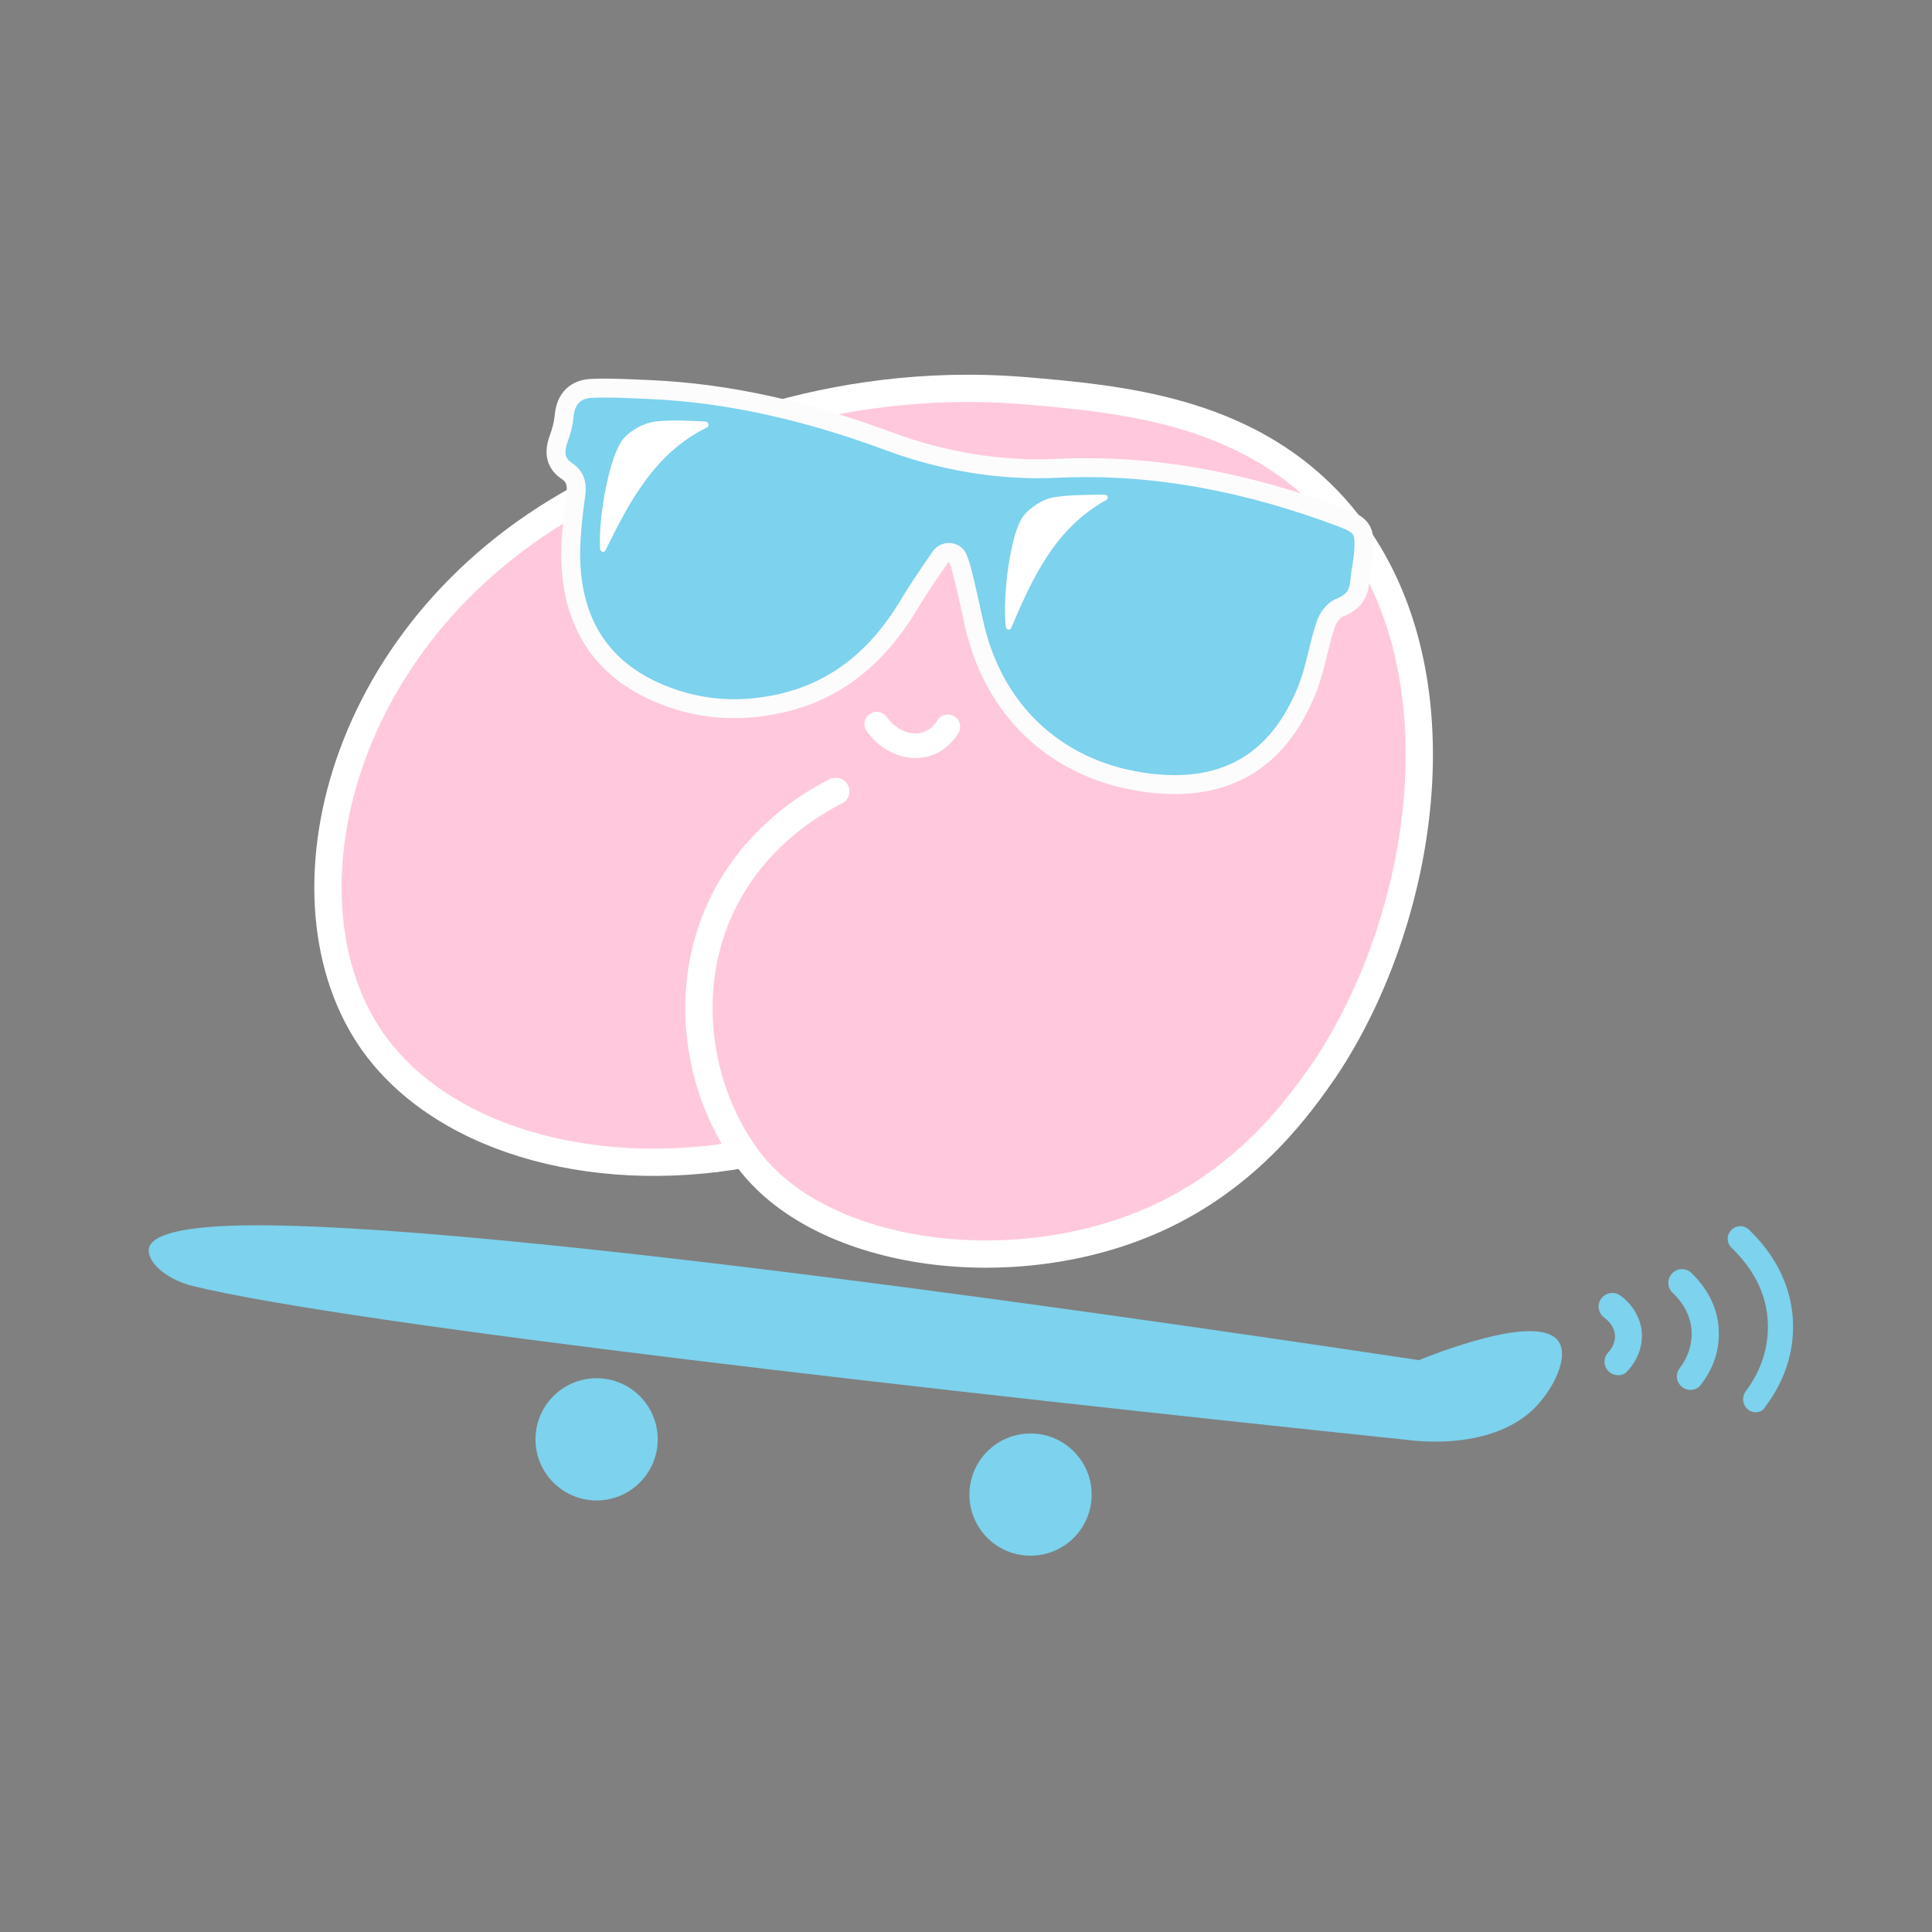 <?xml version="1.0" encoding="utf-8"?>
<!-- Generator: Adobe Illustrator 25.2.0, SVG Export Plug-In . SVG Version: 6.00 Build 0)  -->
<svg version="1.1" id="Layer_1" xmlns="http://www.w3.org/2000/svg" xmlns:xlink="http://www.w3.org/1999/xlink" x="0px" y="0px"
	 viewBox="0 0 500 500" style="enable-background:new 0 0 500 500;" xml:space="preserve">
<rect x="0" y="0" width="500" height="500" fill="#808080" stroke="none"/>
<style type="text/css">
	.st0{fill:#FFC8DD;stroke:#FFFFFF;stroke-width:7.054;stroke-linecap:round;stroke-miterlimit:7.2;}
	.st1{fill:none;stroke:#000000;stroke-width:7.054;stroke-linecap:round;stroke-miterlimit:7.2;}
	.st2{fill:#7DD2ED;}
	.st3{fill:#7DD2ED;stroke:#7DD2ED;stroke-width:1.633;stroke-miterlimit:7.2;}
	.st4{fill:none;stroke:#FFFFFF;stroke-width:6.363;stroke-linecap:round;stroke-miterlimit:7.2;}
	.st5{fill:#7DD2ED;stroke:#FFFFFF;stroke-width:7.054;stroke-miterlimit:7.2;}
	.st6{fill:#7DD2ED;stroke:#FCFCFC;stroke-width:4.899;stroke-miterlimit:7.2;}
	.st7{fill:#FFFFFF;}
</style>
<path id="XMLID_60_" class="st0" d="M216.3,204.8c-5.9,2.9-21.2,11.8-29.7,29.9c-10.1,21.6-5.9,46.4,5.4,63c0.7,1,1.3,2,2,2.8
	c19.3,25,68.6,31.4,105,15c24.8-11.1,38-30.4,43.8-38.7c27.1-40.5,37.4-108.9,1.1-147.1c-22.4-23.5-53.6-26.5-78.9-28.6
	c-51.4-4.2-91.3,14.9-108.8,24.7c-67.3,32.7-85.6,104.7-60.7,142.4c17.3,26.1,56.8,37.7,97.2,30.5"/>
<path id="XMLID_59_" class="st1" d="M397.1,372.3"/>
<path id="XMLID_58_" class="st2" d="M367.2,352c-228.9-34.3-290.8-35.9-311.2-34.6c-7.5,0.5-17,1.8-17.5,5.9
	c-0.3,3.8,5.2,8,11.3,9.5c41.3,10.1,195.5,27.4,314,39.8c2.3,0.3,25,3.4,35.6-10.8c3.3-4.2,6.5-11.1,3.9-14.7
	C398.5,340.3,375.7,348.6,367.2,352z"/>
<circle id="XMLID_57_" class="st3" cx="154.4" cy="372.5" r="15"/>
<circle id="XMLID_56_" class="st3" cx="266.7" cy="386.8" r="15"/>
<path class="st2" d="M418.8,355.9c-0.9,0-1.8-0.3-2.5-1c-1.4-1.4-1.4-3.6,0-5c0.1-0.1,2-2.1,1.6-4.8c-0.4-2.5-2.5-3.9-2.6-4
	c-1.6-1.1-2.1-3.3-1-4.9c1.1-1.6,3.3-2.1,4.9-1c0.8,0.5,4.7,3.4,5.6,8.7c0.9,6.2-3.1,10.4-3.6,10.9
	C420.6,355.6,419.7,355.9,418.8,355.9z"/>
<path class="st2" d="M437.5,359.7c-0.7,0-1.5-0.2-2.1-0.7c-1.6-1.2-1.9-3.4-0.7-4.9c2.2-2.9,3.2-6.1,3.1-9.5c-0.2-3.6-1.8-7-4.8-9.9
	l-0.2-0.2c-1.4-1.4-1.4-3.6,0-5s3.6-1.4,5,0l0.1,0.1c5.4,5.3,6.8,10.9,6.9,14.6c0.2,3.4-0.4,8.7-4.5,14
	C439.7,359.2,438.6,359.7,437.5,359.7z"/>
<path class="st2" d="M454.4,365.5c-0.7,0-1.4-0.2-2-0.7c-1.4-1.1-1.7-3.1-0.7-4.6c4.2-5.6,6.1-11.7,5.8-18.1
	c-0.3-6.9-3.4-13.3-9.1-18.9l-0.3-0.3c-1.3-1.3-1.3-3.3,0-4.6c1.3-1.3,3.3-1.3,4.6,0l0.2,0.2c8.7,8.5,10.8,17.3,11.1,23.2
	c0.4,7.9-2,15.5-7.1,22.3C456.4,365,455.4,365.5,454.4,365.5z"/>
<path id="XMLID_55_" class="st4" d="M226.9,187.4c3.1,4.4,8.2,6.4,12.4,5.3c3.5-0.9,5.3-3.5,6-4.6"/>
<path id="shape0_7_" class="st5" d="M377.5,382.9"/>
<path class="st6" d="M243.4,144.1c-2.9,4.2-5.8,8.4-8.4,12.8c-7.7,12.6-18,21.7-32.8,25.1c-10.6,2.4-21.1,1.8-31.2-2.4
	c-15.6-6.4-23.5-18.9-23.3-36.9c0.1-4.8,0.6-9.7,1.3-14.5c0.4-2.7,0-4.8-2.3-6.3c-3-2-3.4-4.9-2.1-8.4c0.7-1.9,1.2-3.8,1.4-5.8
	c0.4-4.8,3.2-7.1,7.3-7.2c4.8-0.2,9.7,0.1,14.5,0.3c21.6,0.9,42.3,6,62.5,13.5c13.8,5.1,28.6,7.6,43.3,6.9
	c25.4-1.2,49.8,3.8,73.5,12.7c5.5,2.1,6.2,3.2,5.8,9.1c-0.2,2.5-0.8,5.1-1,7.6c-0.3,3.5-2,5.4-5.3,6.7c-1.6,0.7-3.1,2.8-3.6,4.6
	c-1.8,5.4-2.6,11.2-4.7,16.5c-7.7,19.2-22,27.1-42.6,24c-22.7-3.4-38.8-18.8-43.7-41.4c-1-4.6-2-9.2-3.2-13.8
	c-0.2-0.9-0.6-1.8-0.9-2.7C247.2,142.7,244.6,142.4,243.4,144.1z"/>
<path class="st7" d="M183,110.6c-13.6,6.7-20,19.1-26.3,31.8c-0.3,0.7-1.3,0.5-1.4-0.3c-0.5-8.2,2.4-24.2,6-28.5
	c1.9-2.3,5.3-4.1,8.2-4.5c4.4-0.5,8.8-0.2,13.2,0C183.4,109.3,183.6,110.3,183,110.6z"/>
<path class="st7" d="M286.3,129.4c-13.3,7.4-19,20-24.6,33.1c-0.3,0.7-1.3,0.5-1.4-0.2c-0.9-8.1,1.2-24.3,4.5-28.7
	c1.8-2.3,5-4.4,7.9-4.9c4.3-0.7,8.8-0.6,13.2-0.7C286.7,128.1,287,129.1,286.3,129.4z"/>
</svg>
